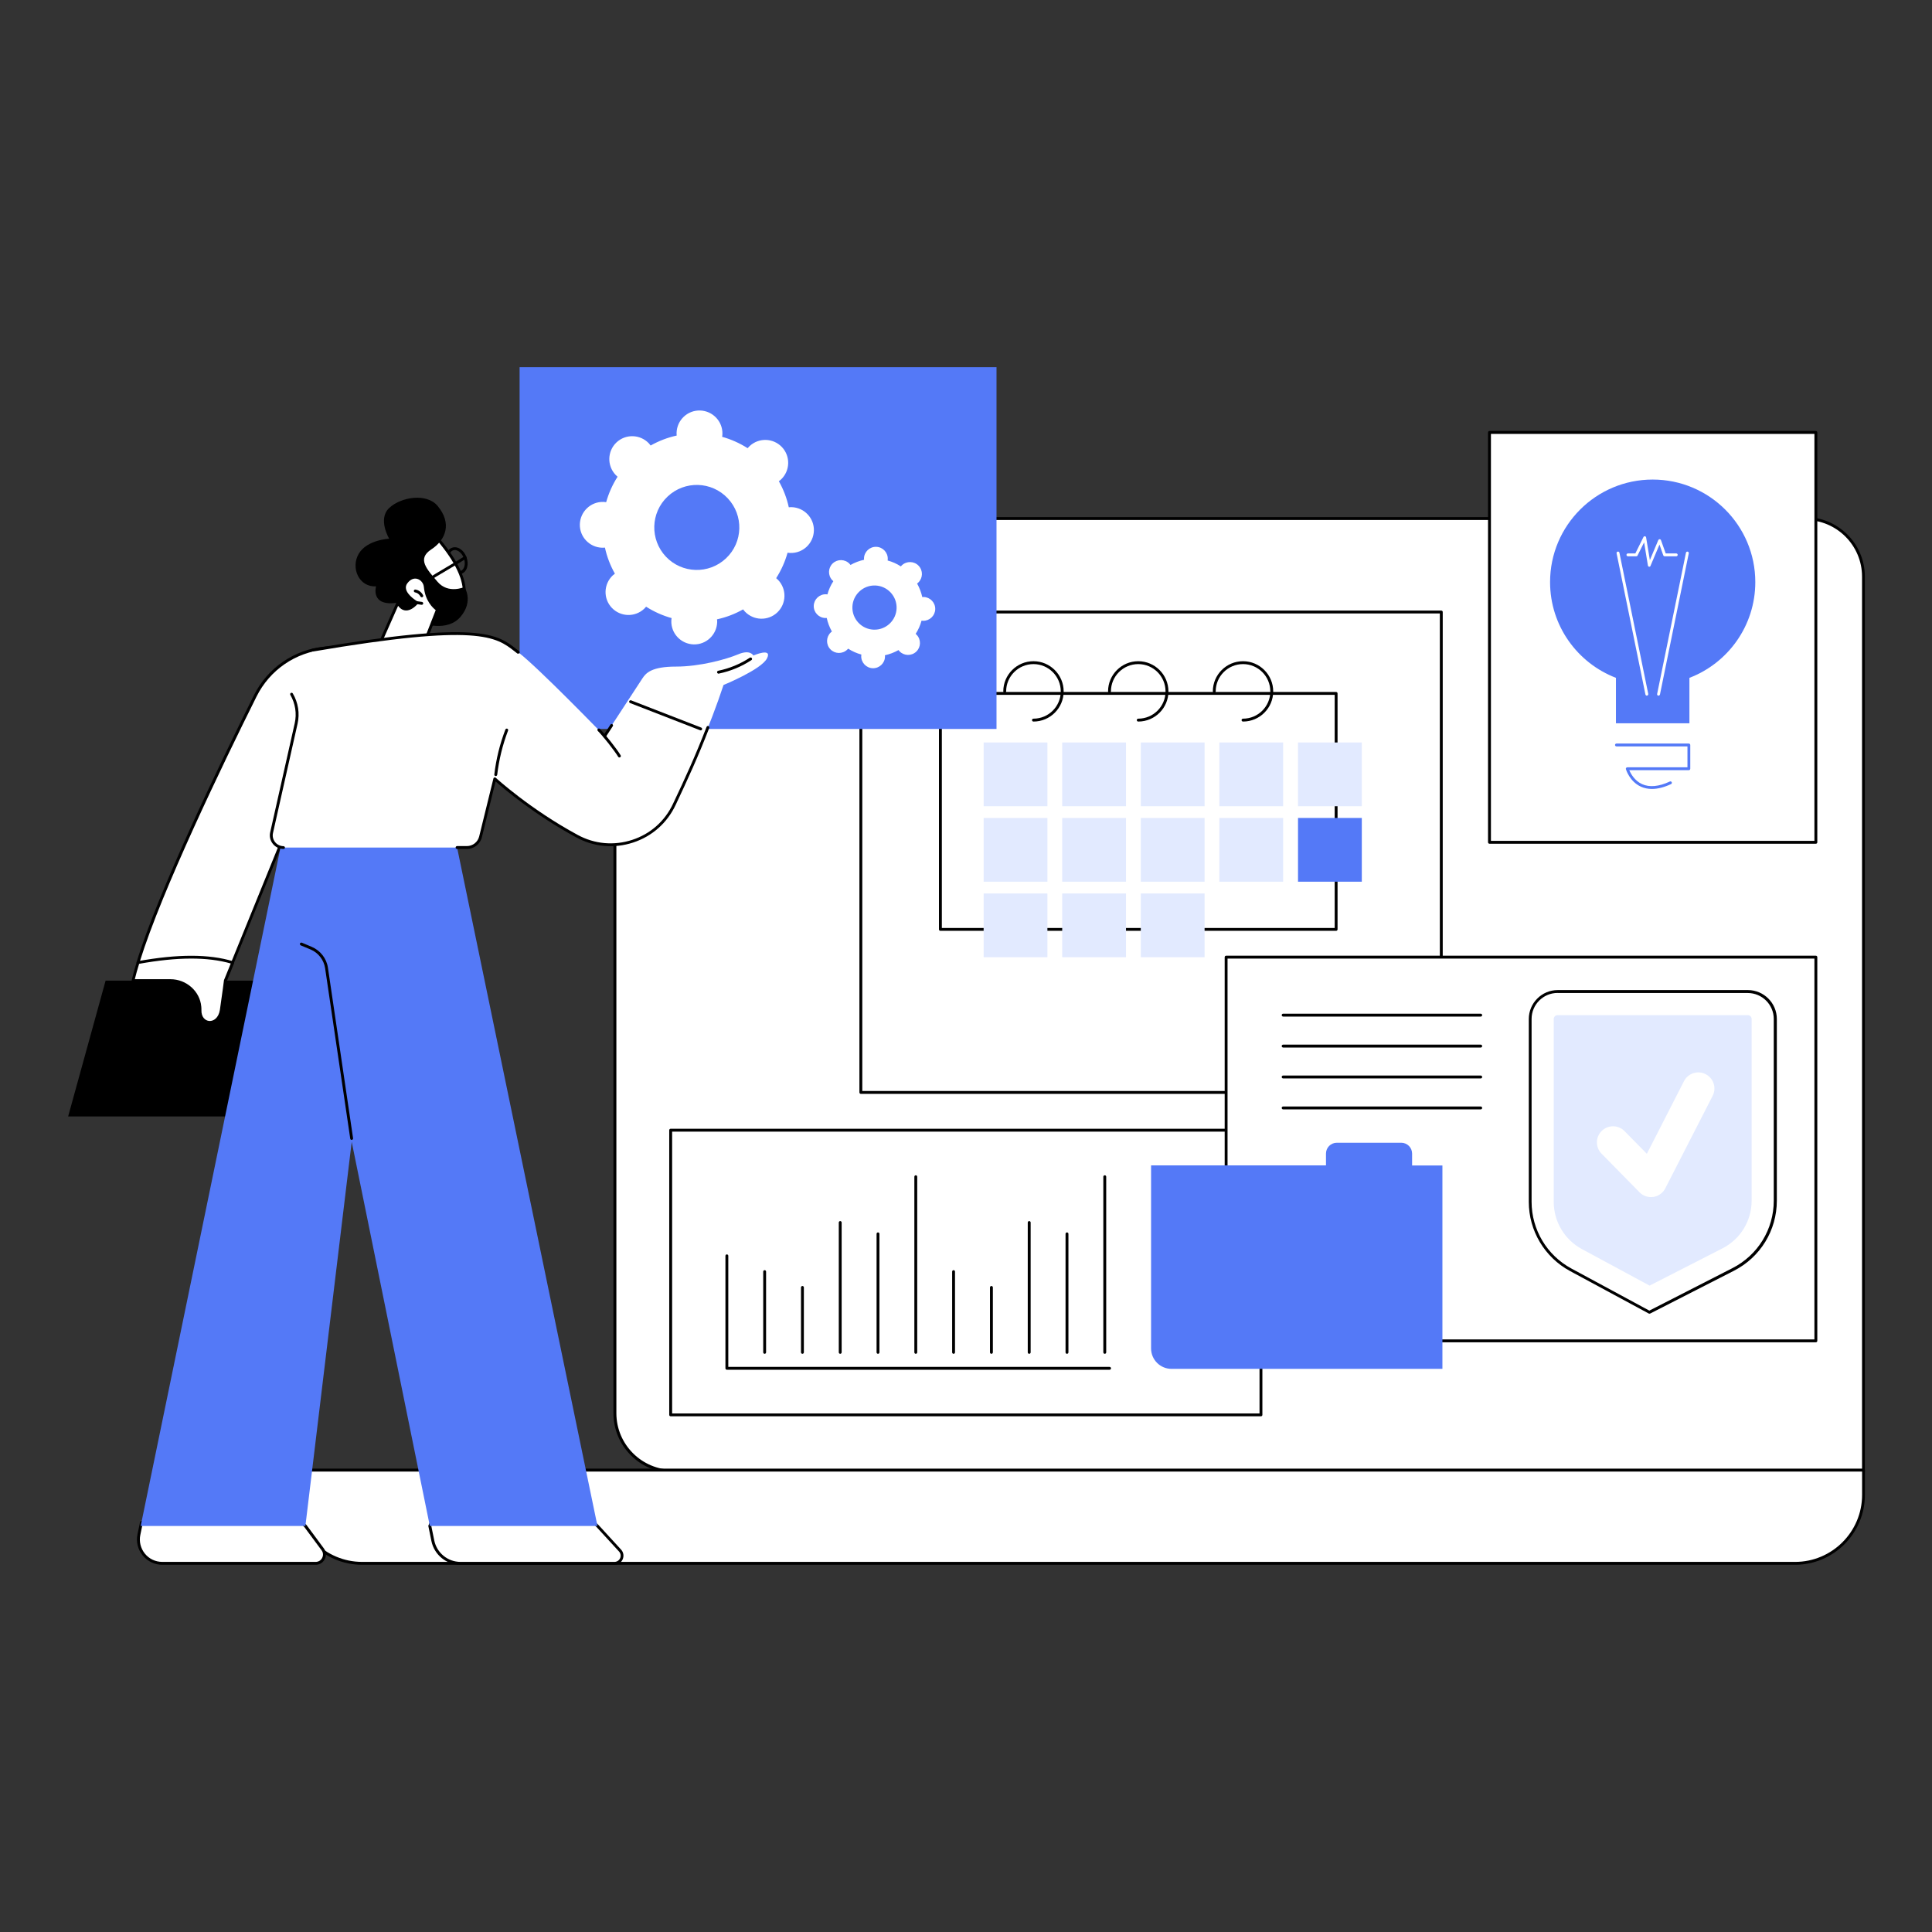 <?xml version="1.0" encoding="UTF-8"?>
<svg xmlns="http://www.w3.org/2000/svg" xmlns:xlink="http://www.w3.org/1999/xlink" width="400" zoomAndPan="magnify" viewBox="0 0 300 300" height="400" preserveAspectRatio="xMidYMid meet" version="1.0">
  <rect x="0" y="0" width="300" height="300" fill="#333333" stroke="none"/>
  <defs>
    <clipPath id="79876005ec">
      <path d="M 95 80 L 289.582 80 L 289.582 229 L 95 229 Z M 95 80 " clip-rule="nonzero"></path>
    </clipPath>
    <clipPath id="8622330f08">
      <path d="M 45 228 L 289.582 228 L 289.582 242.996 L 45 242.996 Z M 45 228 " clip-rule="nonzero"></path>
    </clipPath>
    <clipPath id="965426a4bb">
      <path d="M 10.582 152 L 48 152 L 48 174 L 10.582 174 Z M 10.582 152 " clip-rule="nonzero"></path>
    </clipPath>
    <clipPath id="6fb1a7b135">
      <path d="M 21 233 L 51 233 L 51 242.996 L 21 242.996 Z M 21 233 " clip-rule="nonzero"></path>
    </clipPath>
    <clipPath id="3599c87255">
      <path d="M 66 232 L 97 232 L 97 242.996 L 66 242.996 Z M 66 232 " clip-rule="nonzero"></path>
    </clipPath>
  </defs>
  <g clip-path="url(#79876005ec)">
    <path fill="#ffffff" d="M 280.34 80.52 L 104.508 80.52 C 99.527 80.52 95.488 84.555 95.488 89.535 L 95.488 219.445 C 95.488 224.422 99.527 228.457 104.508 228.457 L 289.371 228.457 L 289.371 89.535 C 289.359 84.555 285.324 80.52 280.34 80.52 Z M 280.34 80.52 " fill-opacity="1" fill-rule="nonzero"></path>
    <path fill="#000000" d="M 289.359 228.691 L 104.5 228.691 C 99.402 228.691 95.254 224.547 95.254 219.453 L 95.254 89.535 C 95.254 84.441 99.402 80.297 104.5 80.297 L 280.328 80.297 C 285.426 80.297 289.574 84.441 289.574 89.535 L 289.574 228.457 C 289.582 228.59 289.492 228.691 289.359 228.691 Z M 104.508 80.742 C 99.656 80.742 95.711 84.688 95.711 89.535 L 95.711 219.445 C 95.711 224.293 99.656 228.234 104.508 228.234 L 289.137 228.234 L 289.137 89.535 C 289.137 84.688 285.191 80.742 280.34 80.742 Z M 104.508 80.742 " fill-opacity="1" fill-rule="nonzero"></path>
  </g>
  <g clip-path="url(#8622330f08)">
    <path fill="#ffffff" d="M 278.723 242.754 L 56.238 242.754 C 50.363 242.754 45.602 238 45.602 232.125 L 45.602 228.273 L 289.359 228.273 L 289.359 232.125 C 289.359 238 284.602 242.754 278.723 242.754 Z M 278.723 242.754 " fill-opacity="1" fill-rule="nonzero"></path>
    <path fill="#000000" d="M 278.723 242.98 L 56.238 242.98 C 50.25 242.98 45.379 238.113 45.379 232.125 L 45.379 228.273 C 45.379 228.152 45.48 228.051 45.602 228.051 L 289.359 228.051 C 289.48 228.051 289.582 228.152 289.582 228.273 L 289.582 232.125 C 289.582 238.113 284.711 242.98 278.723 242.98 Z M 45.836 228.5 L 45.836 232.125 C 45.836 237.867 50.504 242.531 56.25 242.531 L 278.734 242.531 C 284.477 242.531 289.145 237.867 289.145 232.125 L 289.145 228.5 Z M 45.836 228.5 " fill-opacity="1" fill-rule="nonzero"></path>
  </g>
  <path fill="#ffffff" d="M 104.141 175.492 L 195.801 175.492 L 195.801 219.699 L 104.141 219.699 Z M 104.141 175.492 " fill-opacity="1" fill-rule="nonzero"></path>
  <path fill="#000000" d="M 195.801 219.922 L 104.141 219.922 C 104.02 219.922 103.918 219.82 103.918 219.699 L 103.918 175.492 C 103.918 175.371 104.02 175.27 104.141 175.27 L 195.801 175.27 C 195.922 175.27 196.023 175.371 196.023 175.492 L 196.023 219.699 C 196.023 219.82 195.922 219.922 195.801 219.922 Z M 104.367 219.477 L 195.578 219.477 L 195.578 175.719 L 104.367 175.719 Z M 104.367 219.477 " fill-opacity="1" fill-rule="nonzero"></path>
  <path fill="#000000" d="M 172.289 212.695 L 112.867 212.695 C 112.746 212.695 112.645 212.594 112.645 212.473 L 112.645 195.004 C 112.645 194.883 112.746 194.781 112.867 194.781 C 112.988 194.781 113.09 194.883 113.09 195.004 L 113.09 212.25 L 172.289 212.25 C 172.414 212.25 172.516 212.352 172.516 212.473 C 172.516 212.594 172.414 212.695 172.289 212.695 Z M 172.289 212.695 " fill-opacity="1" fill-rule="nonzero"></path>
  <path fill="#000000" d="M 118.734 210.219 C 118.613 210.219 118.512 210.117 118.512 209.992 L 118.512 197.453 C 118.512 197.332 118.613 197.23 118.734 197.23 C 118.855 197.23 118.957 197.332 118.957 197.453 L 118.957 209.992 C 118.957 210.117 118.855 210.219 118.734 210.219 Z M 118.734 210.219 " fill-opacity="1" fill-rule="nonzero"></path>
  <path fill="#000000" d="M 124.602 210.219 C 124.48 210.219 124.379 210.117 124.379 209.992 L 124.379 199.914 C 124.379 199.789 124.48 199.688 124.602 199.688 C 124.723 199.688 124.824 199.789 124.824 199.914 L 124.824 209.992 C 124.824 210.117 124.723 210.219 124.602 210.219 Z M 124.602 210.219 " fill-opacity="1" fill-rule="nonzero"></path>
  <path fill="#000000" d="M 130.469 210.219 C 130.348 210.219 130.246 210.117 130.246 209.992 L 130.246 189.832 C 130.246 189.711 130.348 189.609 130.469 189.609 C 130.59 189.609 130.691 189.711 130.691 189.832 L 130.691 209.992 C 130.691 210.117 130.59 210.219 130.469 210.219 Z M 130.469 210.219 " fill-opacity="1" fill-rule="nonzero"></path>
  <path fill="#000000" d="M 136.336 210.219 C 136.215 210.219 136.113 210.117 136.113 209.992 L 136.113 191.59 C 136.113 191.469 136.215 191.367 136.336 191.367 C 136.457 191.367 136.559 191.469 136.559 191.59 L 136.559 209.992 C 136.559 210.117 136.457 210.219 136.336 210.219 Z M 136.336 210.219 " fill-opacity="1" fill-rule="nonzero"></path>
  <path fill="#000000" d="M 142.203 210.219 C 142.082 210.219 141.98 210.117 141.98 209.992 L 141.98 182.719 C 141.98 182.598 142.082 182.496 142.203 182.496 C 142.324 182.496 142.426 182.598 142.426 182.719 L 142.426 209.992 C 142.426 210.117 142.324 210.219 142.203 210.219 Z M 142.203 210.219 " fill-opacity="1" fill-rule="nonzero"></path>
  <path fill="#000000" d="M 148.07 210.219 C 147.949 210.219 147.848 210.117 147.848 209.992 L 147.848 197.453 C 147.848 197.332 147.949 197.23 148.07 197.23 C 148.191 197.23 148.293 197.332 148.293 197.453 L 148.293 209.992 C 148.293 210.117 148.203 210.219 148.07 210.219 Z M 148.07 210.219 " fill-opacity="1" fill-rule="nonzero"></path>
  <path fill="#000000" d="M 153.945 210.219 C 153.824 210.219 153.723 210.117 153.723 209.992 L 153.723 199.914 C 153.723 199.789 153.824 199.688 153.945 199.688 C 154.07 199.688 154.172 199.789 154.172 199.914 L 154.172 209.992 C 154.172 210.117 154.07 210.219 153.945 210.219 Z M 153.945 210.219 " fill-opacity="1" fill-rule="nonzero"></path>
  <path fill="#000000" d="M 159.812 210.219 C 159.691 210.219 159.59 210.117 159.59 209.992 L 159.59 189.832 C 159.59 189.711 159.691 189.609 159.812 189.609 C 159.938 189.609 160.039 189.711 160.039 189.832 L 160.039 209.992 C 160.039 210.117 159.938 210.219 159.812 210.219 Z M 159.812 210.219 " fill-opacity="1" fill-rule="nonzero"></path>
  <path fill="#000000" d="M 165.68 210.219 C 165.559 210.219 165.457 210.117 165.457 209.992 L 165.457 191.59 C 165.457 191.469 165.559 191.367 165.68 191.367 C 165.805 191.367 165.906 191.469 165.906 191.59 L 165.906 209.992 C 165.906 210.117 165.805 210.219 165.68 210.219 Z M 165.68 210.219 " fill-opacity="1" fill-rule="nonzero"></path>
  <path fill="#000000" d="M 171.547 210.219 C 171.426 210.219 171.324 210.117 171.324 209.992 L 171.324 182.719 C 171.324 182.598 171.426 182.496 171.547 182.496 C 171.672 182.496 171.773 182.598 171.773 182.719 L 171.773 209.992 C 171.773 210.117 171.672 210.219 171.547 210.219 Z M 171.547 210.219 " fill-opacity="1" fill-rule="nonzero"></path>
  <path fill="#ffffff" d="M 133.672 95.031 L 223.805 95.031 L 223.805 169.641 L 133.672 169.641 Z M 133.672 95.031 " fill-opacity="1" fill-rule="nonzero"></path>
  <path fill="#000000" d="M 223.805 169.855 L 133.672 169.855 C 133.551 169.855 133.449 169.754 133.449 169.629 L 133.449 95.031 C 133.449 94.91 133.551 94.809 133.672 94.809 L 223.805 94.809 C 223.926 94.809 224.027 94.91 224.027 95.031 L 224.027 169.641 C 224.027 169.754 223.926 169.855 223.805 169.855 Z M 133.895 169.406 L 223.578 169.406 L 223.578 95.254 L 133.895 95.254 Z M 133.895 169.406 " fill-opacity="1" fill-rule="nonzero"></path>
  <path fill="#ffffff" d="M 146.027 107.672 L 207.473 107.672 L 207.473 144.316 L 146.027 144.316 Z M 146.027 107.672 " fill-opacity="1" fill-rule="nonzero"></path>
  <path fill="#000000" d="M 207.473 144.539 L 146.027 144.539 C 145.902 144.539 145.801 144.438 145.801 144.316 L 145.801 107.672 C 145.801 107.551 145.902 107.449 146.027 107.449 L 207.473 107.449 C 207.594 107.449 207.695 107.551 207.695 107.672 L 207.695 144.316 C 207.695 144.438 207.594 144.539 207.473 144.539 Z M 146.25 144.094 L 207.25 144.094 L 207.25 107.895 L 146.25 107.895 Z M 146.25 144.094 " fill-opacity="1" fill-rule="nonzero"></path>
  <path fill="#000000" d="M 160.477 112.043 C 160.352 112.043 160.25 111.941 160.25 111.82 C 160.25 111.695 160.352 111.594 160.477 111.594 C 162.812 111.594 164.715 109.695 164.715 107.359 C 164.715 105.02 162.812 103.121 160.477 103.121 C 158.137 103.121 156.234 105.02 156.234 107.359 C 156.234 107.48 156.133 107.582 156.012 107.582 C 155.891 107.582 155.789 107.48 155.789 107.359 C 155.789 104.777 157.891 102.672 160.477 102.672 C 163.059 102.672 165.164 104.777 165.164 107.359 C 165.164 109.949 163.059 112.043 160.477 112.043 Z M 160.477 112.043 " fill-opacity="1" fill-rule="nonzero"></path>
  <path fill="#000000" d="M 176.746 112.043 C 176.621 112.043 176.52 111.941 176.52 111.82 C 176.52 111.695 176.621 111.594 176.746 111.594 C 179.082 111.594 180.984 109.695 180.984 107.359 C 180.984 105.02 179.082 103.121 176.746 103.121 C 174.406 103.121 172.504 105.02 172.504 107.359 C 172.504 107.48 172.402 107.582 172.281 107.582 C 172.16 107.582 172.059 107.48 172.059 107.359 C 172.059 104.777 174.16 102.672 176.746 102.672 C 179.328 102.672 181.434 104.777 181.434 107.359 C 181.434 109.949 179.328 112.043 176.746 112.043 Z M 176.746 112.043 " fill-opacity="1" fill-rule="nonzero"></path>
  <path fill="#000000" d="M 193.016 112.043 C 192.891 112.043 192.789 111.941 192.789 111.82 C 192.789 111.695 192.891 111.594 193.016 111.594 C 195.352 111.594 197.254 109.695 197.254 107.359 C 197.254 105.02 195.352 103.121 193.016 103.121 C 190.676 103.121 188.773 105.02 188.773 107.359 C 188.773 107.48 188.672 107.582 188.551 107.582 C 188.43 107.582 188.328 107.48 188.328 107.359 C 188.328 104.777 190.43 102.672 193.016 102.672 C 195.598 102.672 197.703 104.777 197.703 107.359 C 197.703 109.949 195.598 112.043 193.016 112.043 Z M 193.016 112.043 " fill-opacity="1" fill-rule="nonzero"></path>
  <path fill="#e2eaff" d="M 152.738 115.293 L 162.641 115.293 L 162.641 125.191 L 152.738 125.191 Z M 152.738 115.293 " fill-opacity="1" fill-rule="nonzero"></path>
  <path fill="#e2eaff" d="M 164.938 115.293 L 174.844 115.293 L 174.844 125.191 L 164.938 125.191 Z M 164.938 115.293 " fill-opacity="1" fill-rule="nonzero"></path>
  <path fill="#e2eaff" d="M 177.141 115.293 L 187.047 115.293 L 187.047 125.191 L 177.141 125.191 Z M 177.141 115.293 " fill-opacity="1" fill-rule="nonzero"></path>
  <path fill="#e2eaff" d="M 189.344 115.293 L 199.246 115.293 L 199.246 125.191 L 189.344 125.191 Z M 189.344 115.293 " fill-opacity="1" fill-rule="nonzero"></path>
  <path fill="#e2eaff" d="M 201.555 115.293 L 211.461 115.293 L 211.461 125.191 L 201.555 125.191 Z M 201.555 115.293 " fill-opacity="1" fill-rule="nonzero"></path>
  <path fill="#e2eaff" d="M 152.738 127.012 L 162.641 127.012 L 162.641 136.91 L 152.738 136.91 Z M 152.738 127.012 " fill-opacity="1" fill-rule="nonzero"></path>
  <path fill="#e2eaff" d="M 164.938 127.012 L 174.844 127.012 L 174.844 136.91 L 164.938 136.91 Z M 164.938 127.012 " fill-opacity="1" fill-rule="nonzero"></path>
  <path fill="#e2eaff" d="M 177.141 127.012 L 187.047 127.012 L 187.047 136.91 L 177.141 136.91 Z M 177.141 127.012 " fill-opacity="1" fill-rule="nonzero"></path>
  <path fill="#e2eaff" d="M 189.344 127.012 L 199.246 127.012 L 199.246 136.91 L 189.344 136.91 Z M 189.344 127.012 " fill-opacity="1" fill-rule="nonzero"></path>
  <path fill="#5479f7" d="M 201.555 127.012 L 211.461 127.012 L 211.461 136.91 L 201.555 136.91 Z M 201.555 127.012 " fill-opacity="1" fill-rule="nonzero"></path>
  <path fill="#e2eaff" d="M 152.738 138.738 L 162.641 138.738 L 162.641 148.637 L 152.738 148.637 Z M 152.738 138.738 " fill-opacity="1" fill-rule="nonzero"></path>
  <path fill="#e2eaff" d="M 164.938 138.738 L 174.844 138.738 L 174.844 148.637 L 164.938 148.637 Z M 164.938 138.738 " fill-opacity="1" fill-rule="nonzero"></path>
  <path fill="#e2eaff" d="M 177.141 138.738 L 187.047 138.738 L 187.047 148.637 L 177.141 148.637 Z M 177.141 138.738 " fill-opacity="1" fill-rule="nonzero"></path>
  <path fill="#ffffff" d="M 231.289 67.148 L 281.969 67.148 L 281.969 130.793 L 231.289 130.793 Z M 231.289 67.148 " fill-opacity="1" fill-rule="nonzero"></path>
  <path fill="#000000" d="M 281.969 131.016 L 231.289 131.016 C 231.164 131.016 231.062 130.914 231.062 130.793 L 231.062 67.148 C 231.062 67.023 231.164 66.922 231.289 66.922 L 281.969 66.922 C 282.09 66.922 282.191 67.023 282.191 67.148 L 282.191 130.793 C 282.191 130.914 282.09 131.016 281.969 131.016 Z M 231.512 130.566 L 281.742 130.566 L 281.742 67.379 L 231.512 67.379 Z M 231.512 130.566 " fill-opacity="1" fill-rule="nonzero"></path>
  <path fill="#5479f7" d="M 272.562 90.387 C 272.562 81.598 265.434 74.465 256.629 74.465 C 247.832 74.465 240.695 81.586 240.695 90.387 C 240.695 97.176 244.945 102.957 250.922 105.254 L 250.922 112.316 L 262.332 112.316 L 262.332 105.254 C 268.312 102.969 272.562 97.176 272.562 90.387 Z M 272.562 90.387 " fill-opacity="1" fill-rule="nonzero"></path>
  <path fill="#5479f7" d="M 256.504 122.508 C 255.895 122.508 255.316 122.387 254.797 122.152 C 253.039 121.352 252.488 119.5 252.469 119.43 C 252.449 119.359 252.457 119.289 252.508 119.238 C 252.551 119.176 252.621 119.145 252.691 119.145 L 262.027 119.145 L 262.027 115.902 L 251.004 115.902 C 250.883 115.902 250.781 115.801 250.781 115.68 C 250.781 115.559 250.883 115.457 251.004 115.457 L 262.238 115.457 C 262.363 115.457 262.465 115.559 262.465 115.68 L 262.465 119.367 C 262.465 119.492 262.363 119.594 262.238 119.594 L 252.996 119.594 C 253.211 120.109 253.801 121.219 254.98 121.758 C 256.141 122.285 257.594 122.145 259.293 121.352 C 259.402 121.301 259.535 121.352 259.586 121.461 C 259.637 121.574 259.586 121.707 259.473 121.758 C 258.406 122.254 257.41 122.508 256.504 122.508 Z M 256.504 122.508 " fill-opacity="1" fill-rule="nonzero"></path>
  <path fill="#ffffff" d="M 255.723 108.02 C 255.621 108.02 255.527 107.945 255.5 107.836 L 251.023 85.914 C 251.004 85.793 251.074 85.672 251.199 85.652 C 251.32 85.633 251.441 85.703 251.461 85.824 L 255.938 107.742 C 255.957 107.867 255.887 107.988 255.762 108.008 C 255.754 108.02 255.734 108.02 255.723 108.02 Z M 255.723 108.02 " fill-opacity="1" fill-rule="nonzero"></path>
  <path fill="#ffffff" d="M 257.531 108.02 C 257.523 108.02 257.5 108.02 257.492 108.02 C 257.371 107.996 257.289 107.875 257.32 107.754 L 261.793 85.836 C 261.812 85.711 261.934 85.633 262.059 85.66 C 262.18 85.684 262.262 85.805 262.23 85.926 L 257.758 107.844 C 257.727 107.945 257.633 108.02 257.531 108.02 Z M 257.531 108.02 " fill-opacity="1" fill-rule="nonzero"></path>
  <path fill="#ffffff" d="M 256.109 88 C 256.098 88 256.09 88 256.078 88 C 255.977 87.988 255.895 87.906 255.887 87.816 L 255.297 84.219 L 254.277 86.262 C 254.238 86.344 254.168 86.383 254.074 86.383 L 252.785 86.383 C 252.66 86.383 252.559 86.281 252.559 86.16 C 252.559 86.039 252.66 85.938 252.785 85.938 L 253.934 85.938 L 255.195 83.395 C 255.234 83.305 255.336 83.262 255.426 83.273 C 255.52 83.285 255.602 83.363 255.609 83.457 L 256.191 86.973 L 257.5 83.863 C 257.543 83.781 257.613 83.73 257.715 83.73 C 257.809 83.73 257.887 83.793 257.918 83.883 L 258.652 85.938 L 260.289 85.938 C 260.41 85.938 260.512 86.039 260.512 86.16 C 260.512 86.281 260.41 86.383 260.289 86.383 L 258.488 86.383 C 258.398 86.383 258.305 86.324 258.273 86.23 L 257.684 84.562 L 256.293 87.855 C 256.281 87.938 256.199 88 256.109 88 Z M 256.109 88 " fill-opacity="1" fill-rule="nonzero"></path>
  <path fill="#ffffff" d="M 190.391 148.625 L 281.969 148.625 L 281.969 208.203 L 190.391 208.203 Z M 190.391 148.625 " fill-opacity="1" fill-rule="nonzero"></path>
  <path fill="#000000" d="M 281.969 208.43 L 190.391 208.43 C 190.27 208.43 190.168 208.328 190.168 208.203 L 190.168 148.625 C 190.168 148.504 190.27 148.402 190.391 148.402 L 281.969 148.402 C 282.09 148.402 282.191 148.504 282.191 148.625 L 282.191 208.203 C 282.191 208.328 282.09 208.43 281.969 208.43 Z M 190.613 207.98 L 281.742 207.98 L 281.742 148.848 L 190.613 148.848 Z M 190.613 207.98 " fill-opacity="1" fill-rule="nonzero"></path>
  <path fill="#ffffff" d="M 241.863 153.961 L 271.391 153.961 C 273.75 153.961 275.652 155.871 275.652 158.219 L 275.652 186.43 C 275.652 190.93 273.121 195.066 269.113 197.109 L 256.098 203.754 L 243.895 197.168 C 240.012 195.074 237.594 191.02 237.594 186.609 L 237.594 158.227 C 237.594 155.871 239.504 153.961 241.863 153.961 Z M 241.863 153.961 " fill-opacity="1" fill-rule="nonzero"></path>
  <path fill="#000000" d="M 256.109 203.988 C 256.066 203.988 256.039 203.977 256.008 203.957 L 243.805 197.371 C 239.848 195.238 237.391 191.113 237.391 186.621 L 237.391 158.227 C 237.391 155.758 239.402 153.738 241.883 153.738 L 271.41 153.738 C 273.883 153.738 275.906 155.75 275.906 158.227 L 275.906 186.438 C 275.906 191.051 273.355 195.219 269.246 197.32 L 256.23 203.969 C 256.168 203.977 256.141 203.988 256.109 203.988 Z M 241.863 154.184 C 239.637 154.184 237.824 155.992 237.824 158.219 L 237.824 186.609 C 237.824 190.941 240.195 194.914 244.008 196.977 L 256.109 203.512 L 269.012 196.914 C 272.969 194.895 275.43 190.879 275.43 186.43 L 275.43 158.227 C 275.43 156.004 273.617 154.195 271.391 154.195 L 241.863 154.195 Z M 241.863 154.184 " fill-opacity="1" fill-rule="nonzero"></path>
  <path fill="#e2eaff" d="M 267.445 193.855 C 270.254 192.422 271.992 189.578 271.992 186.438 L 271.992 158.227 C 271.992 157.902 271.727 157.629 271.391 157.629 L 241.863 157.629 C 241.539 157.629 241.262 157.895 241.262 158.227 L 241.262 186.621 C 241.262 189.691 242.941 192.496 245.637 193.957 L 256.148 199.629 Z M 267.445 193.855 " fill-opacity="1" fill-rule="nonzero"></path>
  <path fill="#ffffff" d="M 256.84 185.84 C 256.809 185.848 256.781 185.848 256.75 185.859 C 255.957 185.98 255.152 185.715 254.582 185.137 L 248.688 179.141 C 247.719 178.156 247.73 176.57 248.715 175.605 C 249.703 174.641 251.289 174.648 252.254 175.637 L 255.723 179.16 L 261.488 167.883 C 262.117 166.652 263.625 166.164 264.852 166.797 C 266.082 167.426 266.57 168.93 265.941 170.16 L 258.59 184.516 C 258.242 185.207 257.594 185.695 256.84 185.84 Z M 256.84 185.84 " fill-opacity="1" fill-rule="nonzero"></path>
  <path fill="#000000" d="M 229.926 157.852 L 199.246 157.852 C 199.125 157.852 199.023 157.75 199.023 157.629 C 199.023 157.508 199.125 157.406 199.246 157.406 L 229.926 157.406 C 230.047 157.406 230.148 157.508 230.148 157.629 C 230.148 157.75 230.059 157.852 229.926 157.852 Z M 229.926 157.852 " fill-opacity="1" fill-rule="nonzero"></path>
  <path fill="#000000" d="M 229.926 162.66 L 199.246 162.66 C 199.125 162.66 199.023 162.559 199.023 162.434 C 199.023 162.312 199.125 162.211 199.246 162.211 L 229.926 162.211 C 230.047 162.211 230.148 162.312 230.148 162.434 C 230.148 162.559 230.059 162.66 229.926 162.66 Z M 229.926 162.66 " fill-opacity="1" fill-rule="nonzero"></path>
  <path fill="#000000" d="M 229.926 167.457 L 199.246 167.457 C 199.125 167.457 199.023 167.355 199.023 167.23 C 199.023 167.109 199.125 167.008 199.246 167.008 L 229.926 167.008 C 230.047 167.008 230.148 167.109 230.148 167.23 C 230.148 167.355 230.059 167.457 229.926 167.457 Z M 229.926 167.457 " fill-opacity="1" fill-rule="nonzero"></path>
  <path fill="#000000" d="M 229.926 172.262 L 199.246 172.262 C 199.125 172.262 199.023 172.16 199.023 172.039 C 199.023 171.918 199.125 171.816 199.246 171.816 L 229.926 171.816 C 230.047 171.816 230.148 171.918 230.148 172.039 C 230.148 172.16 230.059 172.262 229.926 172.262 Z M 229.926 172.262 " fill-opacity="1" fill-rule="nonzero"></path>
  <path fill="#5479f7" d="M 219.27 180.961 L 219.27 179.133 C 219.27 178.195 218.516 177.445 217.582 177.445 L 207.586 177.445 C 206.648 177.445 205.898 178.195 205.898 179.133 L 205.898 180.961 L 178.738 180.961 L 178.738 209.383 C 178.738 211.133 180.16 212.555 181.91 212.555 L 223.977 212.555 L 223.977 180.973 L 219.27 180.973 Z M 219.27 180.961 " fill-opacity="1" fill-rule="nonzero"></path>
  <path fill="#5479f7" d="M 80.684 57.016 L 154.738 57.016 L 154.738 113.191 L 80.684 113.191 Z M 80.684 57.016 " fill-opacity="1" fill-rule="nonzero"></path>
  <path fill="#ffffff" d="M 95.582 73.73 C 95.684 73.832 95.785 73.934 95.895 74.027 C 95.102 75.266 94.512 76.598 94.125 77.98 C 93.984 77.961 93.84 77.938 93.699 77.938 C 91.738 77.879 90.102 79.434 90.039 81.395 C 89.977 83.355 91.535 84.992 93.496 85.051 C 93.637 85.051 93.789 85.051 93.934 85.031 C 94.238 86.434 94.758 87.797 95.48 89.078 C 95.367 89.156 95.254 89.25 95.145 89.352 C 93.719 90.703 93.648 92.949 95 94.379 C 96.352 95.805 98.602 95.875 100.035 94.523 C 100.137 94.422 100.238 94.32 100.328 94.207 C 101.57 95 102.902 95.59 104.285 95.977 C 104.266 96.117 104.242 96.262 104.242 96.402 C 104.184 98.363 105.738 100 107.703 100.062 C 109.664 100.121 111.301 98.566 111.363 96.605 C 111.363 96.465 111.363 96.312 111.34 96.168 C 112.746 95.863 114.105 95.348 115.387 94.625 C 115.469 94.738 115.562 94.848 115.664 94.961 C 117.016 96.383 119.262 96.453 120.695 95.102 C 122.121 93.75 122.191 91.504 120.84 90.07 C 120.738 89.969 120.637 89.867 120.523 89.777 C 121.316 88.539 121.906 87.207 122.293 85.824 C 122.434 85.844 122.578 85.863 122.719 85.863 C 124.684 85.926 126.32 84.371 126.379 82.41 C 126.441 80.449 124.887 78.812 122.922 78.75 C 122.781 78.75 122.629 78.75 122.484 78.773 C 122.18 77.371 121.664 76.008 120.941 74.727 C 121.051 74.645 121.164 74.555 121.277 74.453 C 122.699 73.102 122.77 70.855 121.418 69.422 C 120.066 68 117.82 67.93 116.387 69.281 C 116.285 69.383 116.18 69.484 116.09 69.594 C 114.848 68.805 113.516 68.215 112.133 67.828 C 112.156 67.684 112.176 67.543 112.176 67.402 C 112.234 65.441 110.68 63.805 108.719 63.742 C 106.754 63.68 105.117 65.234 105.059 67.199 C 105.059 67.34 105.059 67.492 105.078 67.633 C 103.676 67.938 102.312 68.457 101.031 69.18 C 100.949 69.066 100.859 68.957 100.758 68.844 C 99.402 67.422 97.156 67.352 95.723 68.703 C 94.301 70.055 94.238 72.297 95.582 73.73 Z M 113 77.371 C 115.5 80.023 115.387 84.199 112.734 86.699 C 110.082 89.199 105.902 89.086 103.398 86.434 C 100.898 83.781 101.012 79.605 103.664 77.105 C 106.316 74.594 110.496 74.719 113 77.371 Z M 113 77.371 " fill-opacity="1" fill-rule="nonzero"></path>
  <path fill="#ffffff" d="M 129.238 90.094 C 129.289 90.145 129.352 90.195 129.402 90.246 C 128.984 90.887 128.68 91.574 128.484 92.297 C 128.414 92.289 128.332 92.277 128.262 92.277 C 127.246 92.246 126.391 93.051 126.359 94.066 C 126.328 95.082 127.133 95.934 128.148 95.965 C 128.223 95.965 128.301 95.965 128.375 95.957 C 128.535 96.688 128.801 97.391 129.176 98.059 C 129.117 98.102 129.055 98.152 129.004 98.203 C 128.262 98.902 128.23 100.07 128.934 100.812 C 129.633 101.555 130.805 101.586 131.547 100.883 C 131.598 100.832 131.648 100.773 131.699 100.723 C 132.34 101.137 133.031 101.441 133.754 101.637 C 133.742 101.707 133.73 101.789 133.73 101.859 C 133.703 102.875 134.504 103.73 135.523 103.762 C 136.539 103.789 137.395 102.988 137.422 101.973 C 137.422 101.902 137.422 101.82 137.414 101.75 C 138.145 101.586 138.848 101.32 139.52 100.945 C 139.559 101.008 139.609 101.066 139.66 101.117 C 140.363 101.859 141.531 101.891 142.273 101.188 C 143.016 100.488 143.047 99.32 142.344 98.578 C 142.293 98.527 142.234 98.477 142.184 98.426 C 142.598 97.785 142.902 97.094 143.098 96.371 C 143.168 96.383 143.25 96.395 143.32 96.395 C 144.336 96.422 145.191 95.621 145.223 94.605 C 145.254 93.59 144.449 92.734 143.434 92.703 C 143.363 92.703 143.281 92.703 143.211 92.715 C 143.047 91.984 142.781 91.281 142.406 90.609 C 142.469 90.57 142.527 90.52 142.578 90.469 C 143.32 89.766 143.352 88.598 142.648 87.855 C 141.949 87.113 140.777 87.086 140.035 87.785 C 139.984 87.836 139.934 87.898 139.883 87.949 C 139.242 87.531 138.551 87.227 137.832 87.035 C 137.84 86.961 137.852 86.883 137.852 86.809 C 137.883 85.793 137.078 84.941 136.062 84.91 C 135.043 84.879 134.191 85.684 134.16 86.699 C 134.16 86.77 134.16 86.852 134.168 86.922 C 133.438 87.086 132.734 87.348 132.066 87.727 C 132.023 87.664 131.973 87.602 131.922 87.551 C 131.219 86.809 130.051 86.781 129.309 87.48 C 128.566 88.184 128.535 89.352 129.238 90.094 Z M 138.289 91.992 C 139.59 93.375 139.527 95.539 138.145 96.84 C 136.762 98.141 134.598 98.078 133.297 96.699 C 131.992 95.316 132.055 93.152 133.438 91.852 C 134.809 90.551 136.984 90.609 138.289 91.992 Z M 138.289 91.992 " fill-opacity="1" fill-rule="nonzero"></path>
  <path fill="#ffffff" d="M 58.762 103.18 L 57.977 100.805 C 57.977 100.805 55.508 100.145 50.492 100.621 C 45.828 101.066 41.719 103.871 39.633 108.059 C 34.609 118.148 24.828 138.34 21.422 149.469 L 36.125 149.469 L 51.988 110.477 Z M 58.762 103.18 " fill-opacity="1" fill-rule="nonzero"></path>
  <path fill="#000000" d="M 36.125 149.691 L 21.422 149.691 C 21.352 149.691 21.281 149.66 21.238 149.602 C 21.199 149.539 21.188 149.469 21.207 149.398 C 24.574 138.391 34.07 118.707 39.43 107.957 C 41.566 103.68 45.695 100.844 50.473 100.398 C 55.457 99.918 57.926 100.559 58.027 100.578 C 58.102 100.602 58.16 100.652 58.18 100.723 L 58.965 103.102 C 58.996 103.18 58.973 103.262 58.914 103.324 L 52.172 110.598 L 36.32 149.551 C 36.297 149.641 36.219 149.691 36.125 149.691 Z M 21.727 149.246 L 35.973 149.246 L 51.785 110.395 C 51.797 110.375 51.805 110.344 51.824 110.324 L 58.508 103.121 L 57.805 100.984 C 57.266 100.875 54.824 100.426 50.516 100.844 C 45.887 101.281 41.902 104.023 39.836 108.16 C 34.531 118.809 25.164 138.219 21.727 149.246 Z M 21.727 149.246 " fill-opacity="1" fill-rule="nonzero"></path>
  <g clip-path="url(#965426a4bb)">
    <path fill="#000000" d="M 47.422 173.359 L 10.582 173.359 L 16.398 152.273 L 47.422 152.273 Z M 47.422 173.359 " fill-opacity="1" fill-rule="nonzero"></path>
  </g>
  <path fill="#ffffff" d="M 20.66 152.273 L 26.488 152.273 C 28.816 152.273 30.84 154 31.043 156.316 C 31.062 156.492 31.062 156.664 31.062 156.836 C 30.98 159.273 33.969 159.508 34.367 156.836 C 34.762 154.164 34.996 152.273 34.996 152.273 L 36.137 149.469 C 32.059 148.238 27.016 148.453 21.434 149.469 C 21.105 150.484 20.852 151.418 20.66 152.273 Z M 20.66 152.273 " fill-opacity="1" fill-rule="nonzero"></path>
  <path fill="#000000" d="M 32.578 158.98 C 32.527 158.98 32.477 158.98 32.434 158.969 C 31.633 158.898 30.789 158.199 30.828 156.824 C 30.84 156.664 30.828 156.5 30.816 156.34 C 30.625 154.184 28.723 152.496 26.488 152.496 L 20.66 152.496 C 20.59 152.496 20.527 152.465 20.488 152.414 C 20.445 152.363 20.426 152.293 20.445 152.223 C 20.641 151.398 20.895 150.453 21.219 149.406 C 21.238 149.328 21.312 149.266 21.391 149.254 C 27.605 148.129 32.445 148.129 36.195 149.266 C 36.258 149.285 36.309 149.328 36.34 149.387 C 36.371 149.449 36.371 149.508 36.352 149.57 L 35.223 152.344 C 35.191 152.598 34.957 154.418 34.59 156.887 C 34.355 158.34 33.41 158.98 32.578 158.98 Z M 20.934 152.051 L 26.477 152.051 C 28.938 152.051 31.043 153.918 31.254 156.297 C 31.277 156.48 31.277 156.664 31.277 156.848 C 31.246 157.934 31.855 158.473 32.477 158.535 C 33.148 158.594 33.949 158.074 34.145 156.805 C 34.531 154.164 34.773 152.262 34.773 152.242 C 34.773 152.223 34.785 152.203 34.785 152.184 L 35.832 149.609 C 32.199 148.574 27.543 148.594 21.605 149.66 C 21.332 150.535 21.105 151.34 20.934 152.051 Z M 20.934 152.051 " fill-opacity="1" fill-rule="nonzero"></path>
  <g clip-path="url(#6fb1a7b135)">
    <path fill="#ffffff" d="M 21.574 238.293 C 21.098 240.59 22.855 242.754 25.215 242.754 L 49.02 242.754 C 50.137 242.754 50.789 241.477 50.117 240.582 L 47.434 236.953 C 42.309 231.77 31.785 234.332 21.973 236.395 Z M 21.574 238.293 " fill-opacity="1" fill-rule="nonzero"></path>
    <path fill="#000000" d="M 49.008 242.98 L 25.207 242.98 C 24.016 242.98 22.906 242.449 22.156 241.527 C 21.402 240.602 21.105 239.414 21.352 238.242 L 21.746 236.344 C 21.77 236.254 21.828 236.191 21.922 236.172 C 22.41 236.07 22.887 235.969 23.375 235.867 C 32.84 233.855 42.625 231.781 47.586 236.789 C 47.598 236.801 47.598 236.812 47.605 236.812 L 50.289 240.438 C 50.645 240.926 50.707 241.555 50.434 242.094 C 50.16 242.645 49.621 242.98 49.008 242.98 Z M 22.156 236.586 L 21.789 238.344 C 21.574 239.371 21.84 240.438 22.5 241.25 C 23.16 242.066 24.148 242.531 25.207 242.531 L 49.008 242.531 C 49.445 242.531 49.832 242.297 50.027 241.902 C 50.23 241.504 50.188 241.059 49.926 240.715 L 47.25 237.105 C 42.461 232.289 32.812 234.332 23.465 236.312 C 23.027 236.406 22.594 236.496 22.156 236.586 Z M 21.574 238.293 Z M 21.574 238.293 " fill-opacity="1" fill-rule="nonzero"></path>
  </g>
  <g clip-path="url(#3599c87255)">
    <path fill="#ffffff" d="M 92.773 236.953 C 86.023 230.266 68.707 231.223 66.742 236.953 L 67.211 239.25 C 67.629 241.293 69.418 242.754 71.5 242.754 L 95.398 242.754 C 96.434 242.754 96.973 241.527 96.273 240.766 Z M 92.773 236.953 " fill-opacity="1" fill-rule="nonzero"></path>
    <path fill="#000000" d="M 95.398 242.98 L 71.5 242.98 C 69.324 242.98 67.426 241.434 66.988 239.289 L 66.52 236.992 C 66.508 236.953 66.508 236.914 66.531 236.871 C 67.18 234.973 69.449 233.477 72.906 232.676 C 79.219 231.203 88.434 232.34 92.926 236.789 C 92.926 236.789 92.926 236.801 92.938 236.801 L 96.434 240.613 C 96.82 241.027 96.914 241.617 96.688 242.137 C 96.453 242.652 95.969 242.98 95.398 242.98 Z M 66.977 236.973 L 67.434 239.211 C 67.832 241.141 69.539 242.531 71.512 242.531 L 95.406 242.531 C 95.793 242.531 96.129 242.309 96.293 241.953 C 96.445 241.598 96.383 241.199 96.121 240.918 L 92.621 237.105 C 88.23 232.766 79.211 231.668 73.016 233.113 C 69.742 233.883 67.598 235.246 66.977 236.973 Z M 66.977 236.973 " fill-opacity="1" fill-rule="nonzero"></path>
  </g>
  <path fill="#5479f7" d="M 70.809 130.793 L 43.723 130.793 L 21.848 236.953 L 47.422 236.953 L 54.613 177.301 L 66.742 236.953 L 92.773 236.953 Z M 70.809 130.793 " fill-opacity="1" fill-rule="nonzero"></path>
  <path fill="#000000" d="M 54.613 177.008 C 54.5 177.008 54.41 176.926 54.387 176.816 L 50.484 150.344 C 50.289 149.062 49.438 147.953 48.246 147.445 L 46.699 146.797 C 46.59 146.746 46.539 146.613 46.578 146.5 C 46.629 146.391 46.762 146.34 46.875 146.379 L 48.418 147.031 C 49.75 147.598 50.719 148.84 50.922 150.273 L 54.824 176.742 C 54.848 176.867 54.754 176.977 54.633 176.996 C 54.633 177.008 54.621 177.008 54.613 177.008 Z M 54.613 177.008 " fill-opacity="1" fill-rule="nonzero"></path>
  <path fill="#000000" d="M 71.27 89.156 C 70.547 89.156 69.785 88.547 69.438 87.621 C 69.246 87.094 69.203 86.547 69.336 86.066 C 69.469 85.559 69.773 85.203 70.191 85.051 C 70.605 84.898 71.074 84.973 71.5 85.266 C 71.91 85.539 72.242 85.988 72.438 86.516 C 72.629 87.043 72.672 87.594 72.539 88.07 C 72.406 88.578 72.102 88.934 71.684 89.086 C 71.551 89.137 71.41 89.156 71.27 89.156 Z M 70.617 85.406 C 70.527 85.406 70.434 85.43 70.344 85.457 C 70.066 85.559 69.863 85.812 69.762 86.18 C 69.66 86.566 69.691 87.023 69.855 87.461 C 70.18 88.344 70.934 88.883 71.531 88.66 C 71.809 88.559 72.012 88.305 72.113 87.938 C 72.215 87.551 72.184 87.094 72.02 86.656 C 71.859 86.219 71.582 85.855 71.246 85.621 C 71.035 85.488 70.82 85.406 70.617 85.406 Z M 70.617 85.406 " fill-opacity="1" fill-rule="nonzero"></path>
  <path fill="#ffffff" d="M 67.23 82.797 C 67.301 82.969 72.348 88.008 72.102 92.246 C 72.102 92.246 67.688 93.598 64.66 88.355 C 61.637 83.102 67.23 82.797 67.23 82.797 Z M 67.23 82.797 " fill-opacity="1" fill-rule="nonzero"></path>
  <path fill="#000000" d="M 70.82 92.613 C 69.223 92.613 66.508 92.012 64.465 88.457 C 63.488 86.77 63.285 85.379 63.844 84.34 C 64.719 82.727 67.121 82.574 67.223 82.562 C 67.301 82.562 67.383 82.602 67.426 82.676 C 67.445 82.703 67.547 82.816 67.637 82.93 C 70.891 86.598 72.457 89.738 72.316 92.246 C 72.305 92.34 72.242 92.418 72.152 92.449 C 72.152 92.461 71.625 92.613 70.82 92.613 Z M 67.129 83.031 C 66.66 83.082 64.902 83.344 64.242 84.562 C 63.754 85.457 63.969 86.699 64.852 88.242 C 67.477 92.785 71.086 92.258 71.879 92.074 C 71.938 89.707 70.402 86.73 67.301 83.234 C 67.23 83.141 67.172 83.07 67.129 83.031 Z M 67.129 83.031 " fill-opacity="1" fill-rule="nonzero"></path>
  <path fill="#000000" d="M 65.543 96.777 C 65.543 96.777 69.449 98.223 71.523 95.762 C 73.598 93.305 72.113 91.148 72.113 91.148 C 72.113 91.148 69.602 92.289 67.941 90.336 C 66.285 88.387 64.711 86.789 66.965 85.316 C 69.223 83.844 70.23 81.273 67.941 78.547 C 66.234 76.516 62.25 77.168 60.43 78.883 C 58.609 80.609 60.43 83.648 60.43 83.648 C 60.43 83.648 57 83.801 55.711 85.977 C 54.418 88.152 55.73 91.199 58.395 91.047 C 58.395 91.047 57.43 94.27 61.789 93.578 L 63.348 97.645 Z M 65.543 96.777 " fill-opacity="1" fill-rule="nonzero"></path>
  <path fill="#ffffff" d="M 58.762 100.449 L 61.789 93.59 C 61.789 93.59 62.727 95.793 64.73 93.59 C 64.73 93.59 61.895 91.961 63.102 90.398 C 64.324 88.82 65.93 89.898 66.043 91.109 C 66.266 93.641 67.934 94.656 67.934 94.656 L 65.941 99.727 Z M 58.762 100.449 " fill-opacity="1" fill-rule="nonzero"></path>
  <path fill="#000000" d="M 58.762 100.672 C 58.691 100.672 58.617 100.641 58.578 100.578 C 58.527 100.52 58.527 100.426 58.559 100.355 L 61.586 93.496 C 61.629 93.414 61.719 93.363 61.789 93.363 C 61.883 93.363 61.965 93.414 61.996 93.496 C 61.996 93.508 62.32 94.227 62.93 94.328 C 63.355 94.402 63.844 94.168 64.383 93.629 C 63.895 93.305 62.809 92.492 62.613 91.523 C 62.523 91.078 62.637 90.652 62.93 90.254 C 63.488 89.535 64.223 89.238 64.934 89.453 C 65.645 89.656 66.203 90.348 66.273 91.09 C 66.488 93.465 68.043 94.453 68.055 94.461 C 68.145 94.523 68.188 94.637 68.145 94.738 L 66.152 99.797 C 66.121 99.879 66.051 99.93 65.969 99.938 L 58.781 100.66 C 58.77 100.672 58.77 100.672 58.762 100.672 Z M 61.82 94.074 L 59.117 100.184 L 65.789 99.512 L 67.656 94.738 C 67.223 94.402 66.02 93.305 65.816 91.129 C 65.766 90.57 65.34 90.043 64.801 89.891 C 64.262 89.738 63.723 89.961 63.277 90.539 C 63.051 90.824 62.98 91.117 63.043 91.445 C 63.246 92.48 64.82 93.395 64.832 93.395 C 64.891 93.426 64.934 93.488 64.941 93.559 C 64.953 93.629 64.934 93.691 64.891 93.742 C 64.172 94.531 63.488 94.879 62.848 94.777 C 62.359 94.688 62.023 94.352 61.82 94.074 Z M 61.82 94.074 " fill-opacity="1" fill-rule="nonzero"></path>
  <path fill="#000000" d="M 65.492 93.914 C 65.48 93.914 65.473 93.914 65.461 93.914 L 64.75 93.812 C 64.629 93.793 64.547 93.68 64.559 93.559 C 64.578 93.438 64.688 93.355 64.812 93.363 L 65.523 93.465 C 65.645 93.488 65.727 93.598 65.715 93.719 C 65.695 93.832 65.605 93.914 65.492 93.914 Z M 65.492 93.914 " fill-opacity="1" fill-rule="nonzero"></path>
  <path fill="#000000" d="M 65.492 92.746 C 65.41 92.746 65.328 92.695 65.289 92.621 C 65.125 92.289 64.801 92.043 64.445 91.984 C 64.324 91.961 64.242 91.852 64.262 91.727 C 64.281 91.605 64.395 91.523 64.516 91.547 C 65.023 91.625 65.473 91.973 65.695 92.43 C 65.746 92.543 65.707 92.672 65.594 92.723 C 65.555 92.746 65.523 92.746 65.492 92.746 Z M 65.492 92.746 " fill-opacity="1" fill-rule="nonzero"></path>
  <path fill="#000000" d="M 66.387 90.348 C 66.316 90.348 66.246 90.305 66.203 90.246 C 66.133 90.145 66.164 90 66.266 89.941 C 67.047 89.434 68.137 88.781 69.195 88.16 C 70.242 87.543 71.328 86.902 72.102 86.395 C 72.203 86.324 72.348 86.352 72.406 86.453 C 72.477 86.555 72.449 86.699 72.348 86.758 C 71.562 87.266 70.477 87.918 69.418 88.539 C 68.371 89.156 67.281 89.797 66.508 90.305 C 66.48 90.336 66.438 90.348 66.387 90.348 Z M 66.387 90.348 " fill-opacity="1" fill-rule="nonzero"></path>
  <path fill="#ffffff" d="M 48.551 100.945 L 42.176 129.297 C 41.91 130.477 42.805 131.605 44.027 131.605 L 72.488 131.605 C 73.504 131.605 74.391 130.914 74.633 129.926 L 76.84 120.945 C 76.84 120.945 82.117 125.801 89.621 129.855 C 95.152 132.844 102.047 130.586 104.73 124.906 C 107.254 119.551 110.285 112.641 112.348 106.363 C 112.348 106.363 118.227 103.965 119.102 102.227 C 119.973 100.488 116.984 101.789 116.984 101.789 C 116.984 101.789 116.508 100.805 114.637 101.598 C 112.754 102.387 108.688 103.508 104.965 103.508 C 101.246 103.508 100.32 104.461 99.75 105.344 C 99.18 106.238 93.891 114.309 93.891 114.309 C 93.891 114.309 83.613 103.68 80.469 101.281 C 77.309 98.895 75.621 96.32 48.551 100.945 Z M 48.551 100.945 " fill-opacity="1" fill-rule="nonzero"></path>
  <path fill="#000000" d="M 44.027 131.828 C 43.375 131.828 42.777 131.543 42.371 131.035 C 41.961 130.527 41.809 129.875 41.953 129.246 L 45.766 112.297 C 46.102 110.793 45.855 109.238 45.086 107.906 C 45.023 107.805 45.055 107.664 45.164 107.602 C 45.266 107.539 45.41 107.57 45.469 107.684 C 46.305 109.105 46.57 110.781 46.203 112.398 L 42.391 129.348 C 42.277 129.848 42.398 130.363 42.715 130.762 C 43.031 131.156 43.508 131.391 44.016 131.391 C 44.137 131.391 44.242 131.492 44.242 131.613 C 44.25 131.727 44.148 131.828 44.027 131.828 Z M 44.027 131.828 " fill-opacity="1" fill-rule="nonzero"></path>
  <path fill="#000000" d="M 72.488 131.828 L 70.973 131.828 C 70.852 131.828 70.75 131.727 70.75 131.605 C 70.75 131.48 70.852 131.379 70.973 131.379 L 72.488 131.379 C 73.402 131.379 74.195 130.762 74.41 129.867 L 76.617 120.883 C 76.637 120.801 76.699 120.742 76.77 120.719 C 76.84 120.699 76.934 120.719 76.984 120.77 C 77.035 120.82 82.32 125.66 89.715 129.652 C 92.336 131.074 95.336 131.34 98.172 130.414 C 101 129.492 103.246 127.5 104.508 124.805 C 106.391 120.82 107.965 117.418 109.715 112.875 C 109.754 112.766 109.887 112.703 110 112.742 C 110.109 112.785 110.172 112.918 110.133 113.027 C 108.371 117.582 106.797 120.996 104.914 124.988 C 103.594 127.793 101.254 129.867 98.305 130.832 C 95.355 131.797 92.234 131.523 89.5 130.039 C 83.023 126.543 78.141 122.398 76.953 121.34 L 74.836 129.969 C 74.582 131.066 73.605 131.828 72.488 131.828 Z M 72.488 131.828 " fill-opacity="1" fill-rule="nonzero"></path>
  <path fill="#000000" d="M 80.449 101.504 C 80.398 101.504 80.359 101.492 80.316 101.465 C 80.176 101.352 80.031 101.238 79.891 101.129 C 77.023 98.895 74.309 96.77 48.594 101.168 C 48.469 101.188 48.359 101.109 48.34 100.984 C 48.316 100.863 48.398 100.754 48.52 100.73 C 74.43 96.301 77.215 98.477 80.164 100.773 C 80.309 100.883 80.449 100.996 80.594 101.109 C 80.695 101.18 80.715 101.32 80.633 101.422 C 80.582 101.473 80.52 101.504 80.449 101.504 Z M 80.449 101.504 " fill-opacity="1" fill-rule="nonzero"></path>
  <path fill="#000000" d="M 76.984 120.508 C 76.973 120.508 76.961 120.508 76.953 120.508 C 76.828 120.496 76.738 120.387 76.758 120.262 C 77.035 117.875 77.613 115.527 78.477 113.281 C 78.52 113.172 78.648 113.109 78.762 113.148 C 78.875 113.191 78.934 113.324 78.895 113.434 C 78.051 115.648 77.48 117.957 77.207 120.312 C 77.188 120.414 77.094 120.508 76.984 120.508 Z M 76.984 120.508 " fill-opacity="1" fill-rule="nonzero"></path>
  <path fill="#000000" d="M 96.18 117.621 C 96.098 117.621 96.027 117.582 95.988 117.508 C 95.438 116.586 93.609 114.27 92.836 113.504 C 92.742 113.414 92.742 113.281 92.836 113.191 C 92.926 113.098 93.059 113.098 93.148 113.191 C 93.945 113.961 95.805 116.332 96.375 117.285 C 96.434 117.387 96.402 117.531 96.293 117.59 C 96.262 117.609 96.223 117.621 96.18 117.621 Z M 96.18 117.621 " fill-opacity="1" fill-rule="nonzero"></path>
  <path fill="#000000" d="M 108.801 113.414 C 108.77 113.414 108.75 113.414 108.719 113.395 L 97.836 109.168 C 97.727 109.125 97.664 108.992 97.707 108.883 C 97.746 108.77 97.879 108.711 98 108.75 L 108.879 112.977 C 108.992 113.02 109.055 113.148 109.012 113.262 C 108.973 113.363 108.891 113.414 108.801 113.414 Z M 108.801 113.414 " fill-opacity="1" fill-rule="nonzero"></path>
  <path fill="#000000" d="M 111.574 104.605 C 111.473 104.605 111.383 104.531 111.352 104.422 C 111.332 104.297 111.402 104.176 111.523 104.156 C 113.254 103.801 114.953 103.102 116.426 102.133 C 116.527 102.062 116.668 102.094 116.742 102.195 C 116.812 102.297 116.781 102.438 116.68 102.5 C 115.156 103.508 113.406 104.227 111.625 104.594 C 111.605 104.605 111.594 104.605 111.574 104.605 Z M 111.574 104.605 " fill-opacity="1" fill-rule="nonzero"></path>
  <path fill="#000000" d="M 93.883 114.531 C 93.84 114.531 93.801 114.523 93.762 114.492 C 93.66 114.422 93.629 114.289 93.699 114.188 L 94.789 112.52 C 94.859 112.418 94.992 112.387 95.094 112.457 C 95.195 112.531 95.223 112.664 95.152 112.766 L 94.066 114.43 C 94.023 114.492 93.953 114.531 93.883 114.531 Z M 93.883 114.531 " fill-opacity="1" fill-rule="nonzero"></path>
</svg>
